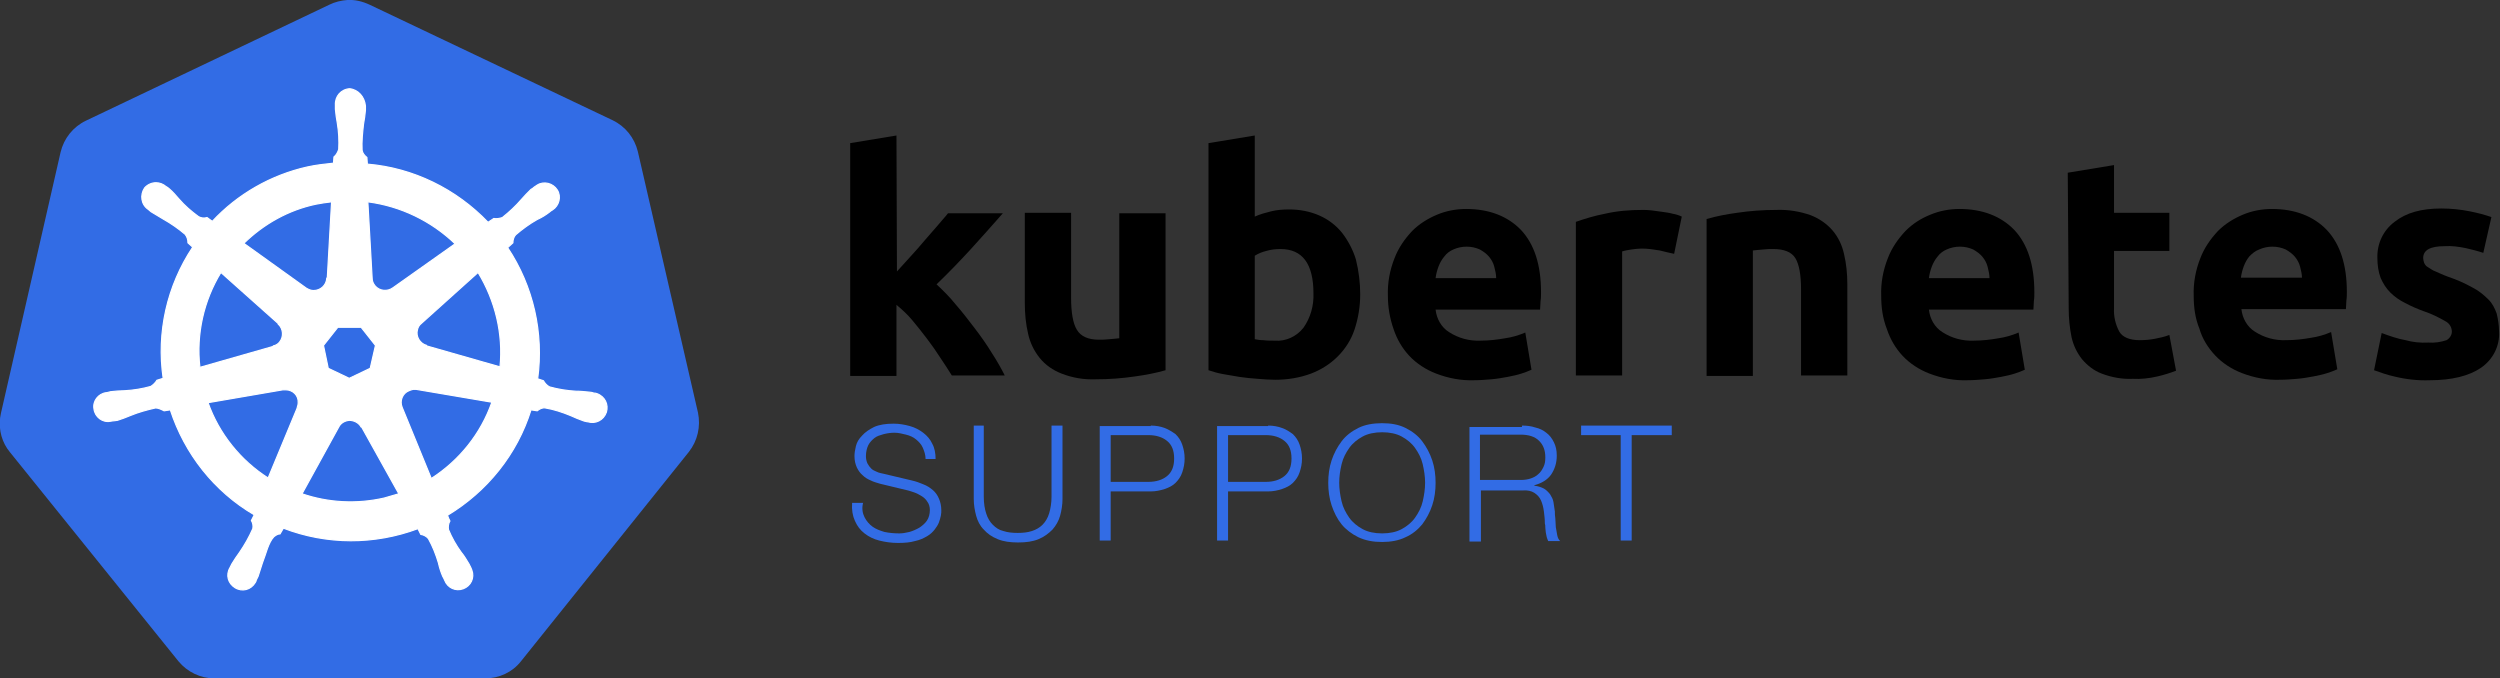 <?xml version="1.0" encoding="utf-8"?>
<!-- Generator: Adobe Illustrator 21.1.0, SVG Export Plug-In . SVG Version: 6.00 Build 0)  -->
<svg version="1.1" id="svg2" xmlns="http://www.w3.org/2000/svg" xmlns:xlink="http://www.w3.org/1999/xlink" x="0px" y="0px"
	 viewBox="0 0 524 142.2" style="enable-background:new 0 0 524 142.2;" xml:space="preserve">
<rect x="0" y="0" width="524" height="142.2" fill="#333333" stroke="none"/>
<style type="text/css">
	.st0{fill:#326CE5;}
	.st1{fill:#FFFFFF;stroke:#FFFFFF;stroke-width:0.25;}
</style>
<g id="layer1_4_">
	<g id="g3052_4_">
		<path id="path3055_4_" class="st0" d="M72.8,0c-1.3,0.1-2.6,0.4-3.8,1L18,25.3c-2.7,1.3-4.6,3.7-5.3,6.6L0.2,86.6
			c-0.6,2.6-0.1,5.3,1.3,7.4c0.2,0.3,0.4,0.5,0.6,0.8l35.3,43.8c1.9,2.3,4.7,3.6,7.6,3.6h56.6c3,0,5.8-1.3,7.6-3.6l35.2-43.9
			c1.8-2.3,2.5-5.3,1.9-8.2l-12.6-54.7c-0.7-2.9-2.6-5.3-5.3-6.6L77.5,1C76,0.3,74.4-0.1,72.8,0z"/>
		<path id="path3059_4_" class="st1" d="M73.3,18.6c-1.8,0.1-3.1,1.6-3,3.4c0,0,0,0.1,0,0.1c0,0.2,0,0.6,0,0.8
			c0.1,1,0.2,1.9,0.4,2.9c0.3,1.8,0.4,3.7,0.3,5.5c-0.2,0.6-0.5,1.2-1,1.6l-0.1,1.3c-1.9,0.2-3.7,0.4-5.5,0.8
			c-7.6,1.7-14.6,5.7-19.9,11.4l-1.1-0.8c-0.6,0.2-1.3,0.1-1.8-0.2c-1.5-1.1-2.9-2.3-4.1-3.7c-0.6-0.7-1.3-1.5-2-2.1
			c-0.2-0.2-0.5-0.4-0.7-0.5c-0.6-0.5-1.3-0.8-2.1-0.8c-0.9,0-1.8,0.4-2.4,1.1c-1,1.5-0.7,3.5,0.8,4.5l0,0c0.2,0.2,0.5,0.4,0.6,0.5
			c0.8,0.5,1.7,1,2.5,1.5c1.6,0.9,3.2,2,4.6,3.2c0.4,0.5,0.6,1.1,0.6,1.8l1,0.9c-5.4,8.1-7.6,17.9-6.2,27.5l-1.3,0.4
			c-0.3,0.5-0.8,1-1.3,1.3c-1.8,0.5-3.6,0.8-5.5,0.9c-1,0-2,0.1-2.9,0.2l-0.8,0.2h-0.1c-1.7,0.2-2.9,1.8-2.6,3.4
			c0.2,1.7,1.8,2.9,3.4,2.6c0.2,0,0.4-0.1,0.6-0.1l0,0h0.1l0.8-0.1c0.9-0.3,1.8-0.6,2.7-1c1.7-0.7,3.5-1.2,5.3-1.6
			c0.6,0,1.2,0.3,1.8,0.6l1.3-0.2c3,9.2,9.2,17.1,17.6,22l-0.6,1.2c0.3,0.5,0.4,1.1,0.3,1.7c-0.8,1.8-1.7,3.4-2.8,5
			c-0.6,0.8-1.1,1.6-1.6,2.4c-0.1,0.2-0.3,0.6-0.4,0.8c-0.9,1.5-0.4,3.3,1.1,4.2s3.3,0.4,4.2-1.1c0.1-0.2,0.2-0.3,0.2-0.5l0,0
			c0.1-0.2,0.3-0.6,0.4-0.8c0.3-0.9,0.6-1.9,0.9-2.8c0.8-2,1.2-4.2,2.4-5.5c0.4-0.3,0.8-0.6,1.3-0.6l0.7-1.2
			c9.1,3.5,19.1,3.5,28.2,0.1l0.6,1.2c0.6,0.1,1.2,0.4,1.6,0.9c0.9,1.6,1.6,3.4,2.1,5.1c0.2,0.9,0.5,1.9,0.9,2.8
			c0.1,0.2,0.3,0.5,0.4,0.8c0.6,1.6,2.3,2.4,3.9,1.8c1.6-0.6,2.4-2.3,1.8-3.9c-0.1-0.2-0.1-0.3-0.2-0.5c-0.1-0.2-0.3-0.6-0.4-0.8
			c-0.5-0.8-1-1.7-1.6-2.4c-1.1-1.5-2-3.1-2.7-4.8c-0.1-0.6,0-1.3,0.3-1.8c-0.2-0.4-0.4-0.8-0.5-1.2c8.3-5,14.6-12.8,17.5-22.1
			l1.3,0.2c0.5-0.4,1.1-0.7,1.7-0.6c1.8,0.3,3.6,0.9,5.3,1.6c0.9,0.4,1.8,0.8,2.7,1.1c0.2,0.1,0.5,0.1,0.8,0.2h0.1l0,0
			c1.6,0.5,3.3-0.3,3.9-2c0.5-1.6-0.3-3.3-2-3.9c-0.2-0.1-0.4-0.1-0.6-0.1c-0.3-0.1-0.6-0.2-0.9-0.2c-1-0.1-1.9-0.2-2.9-0.2
			c-1.8-0.1-3.7-0.4-5.5-0.9c-0.6-0.3-1-0.8-1.3-1.3l-1.2-0.4c1.3-9.6-0.9-19.4-6.3-27.5l1.1-1c0-0.6,0.2-1.3,0.6-1.7
			c1.4-1.2,2.9-2.3,4.5-3.2c0.9-0.4,1.7-0.9,2.5-1.5c0.2-0.2,0.5-0.4,0.7-0.5c1.4-0.9,1.9-2.8,1-4.2s-2.8-1.9-4.2-1
			c-0.2,0.1-0.4,0.3-0.6,0.4c-0.2,0.2-0.5,0.4-0.7,0.5c-0.7,0.7-1.4,1.4-2,2.1c-1.2,1.4-2.5,2.6-4,3.8c-0.6,0.2-1.2,0.3-1.8,0.2
			l-1.2,0.8c-6.7-7-15.7-11.4-25.3-12.2c0-0.4-0.1-1.1-0.1-1.4c-0.5-0.4-0.9-0.9-1-1.5c-0.1-1.9,0.1-3.7,0.3-5.5
			c0.2-1,0.3-1.9,0.4-2.9c0-0.2,0-0.6,0-0.9C76.4,20.3,75.1,18.8,73.3,18.6L73.3,18.6L73.3,18.6z M69.5,42.3l-0.9,16h-0.1
			c-0.1,1.5-1.3,2.6-2.8,2.6c-0.5,0-1-0.2-1.5-0.5l0,0L51.1,51c4.2-4.1,9.4-7,15.1-8.2C67.3,42.6,68.4,42.4,69.5,42.3z M77.1,42.3
			c6.9,0.9,13.3,4,18.3,8.8l-13,9.2l0,0c-1.2,0.9-2.9,0.7-3.8-0.4c-0.4-0.5-0.6-1-0.6-1.6l0,0L77.1,42.3z M46.3,57.1l12,10.7v0.1
			c1.1,1,1.2,2.7,0.3,3.8c-0.3,0.4-0.8,0.7-1.3,0.8v0.1l-15.4,4.4C41.1,70,42.7,63,46.3,57.1z M100.2,57.1
			c3.6,5.9,5.3,12.9,4.6,19.8l-15.4-4.4v-0.1c-1.4-0.4-2.3-1.9-1.9-3.3c0.1-0.5,0.4-1,0.8-1.3l0,0L100.2,57.1L100.2,57.1L100.2,57.1
			z M70.8,68.6h4.9l3,3.8l-1.1,4.8l-4.4,2.1l-4.4-2.1l-1-4.8L70.8,68.6z M86.6,81.6c0.2,0,0.4,0,0.6,0l0,0l15.9,2.7
			c-2.3,6.6-6.8,12.2-12.7,16l-6.1-14.9l0,0c-0.6-1.4,0.1-3,1.4-3.5C85.9,81.8,86.2,81.7,86.6,81.6L86.6,81.6L86.6,81.6z M59.9,81.7
			c1.5,0,2.7,1.2,2.6,2.7c0,0.4-0.1,0.7-0.2,1v0.1l-6.1,14.7c-5.8-3.7-10.3-9.3-12.6-15.8l15.7-2.7l0,0
			C59.5,81.7,59.7,81.7,59.9,81.7L59.9,81.7L59.9,81.7z M73.2,88.1c1,0,2,0.5,2.5,1.4h0.1l7.8,14c-1,0.3-2.1,0.6-3.1,0.9
			c-5.7,1.3-11.7,1-17.2-0.9l7.7-14l0,0C71.4,88.7,72.2,88.2,73.2,88.1L73.2,88.1z"/>
	</g>
</g>
<g>
	<g>
		<path d="M188,56.9l2.9-3.2c1-1.1,2-2.2,2.9-3.3l2.7-3.1c0.8-1,1.6-1.8,2.2-2.6h11.5c-2.3,2.6-4.5,5.1-6.7,7.5s-4.6,4.9-7.2,7.4
			c1.4,1.3,2.8,2.7,4,4.2c1.4,1.6,2.7,3.3,4,5c1.3,1.7,2.5,3.4,3.6,5.2c1.1,1.7,2,3.3,2.7,4.7h-11.1c-0.7-1.1-1.5-2.4-2.4-3.7
			c-0.9-1.4-1.8-2.7-2.8-4c-1-1.3-2-2.6-3.1-3.9c-1-1.2-2.1-2.2-3.3-3.2v14.9h-9.7V30l9.7-1.6L188,56.9L188,56.9z"/>
		<path d="M244.3,77.6c-2.1,0.6-4.2,1-6.4,1.3c-2.7,0.4-5.4,0.6-8.2,0.6c-2.5,0.1-4.9-0.3-7.2-1.2c-1.8-0.7-3.4-1.8-4.6-3.3
			c-1.2-1.5-2-3.2-2.4-5c-0.5-2.1-0.7-4.3-0.7-6.4v-19h9.7v17.8c0,3.1,0.4,5.4,1.2,6.7c0.8,1.4,2.4,2.1,4.6,2.1c0.7,0,1.4,0,2.2-0.1
			c0.8-0.1,1.5-0.1,2.1-0.2V44.7h9.7V77.6z"/>
		<path d="M285.1,61.7c0,2.5-0.4,5-1.2,7.4c-0.7,2.1-1.9,4-3.5,5.6c-1.6,1.6-3.5,2.8-5.6,3.6c-2.4,0.9-5,1.3-7.5,1.3
			c-1.2,0-2.4-0.1-3.7-0.2c-1.3-0.1-2.5-0.2-3.8-0.4c-1.2-0.2-2.4-0.4-3.5-0.6c-1.1-0.2-2.1-0.5-3-0.8V30l9.7-1.6v17
			c1.1-0.5,2.2-0.8,3.4-1.1c1.2-0.3,2.5-0.4,3.8-0.4c2.2,0,4.4,0.4,6.4,1.3c1.8,0.8,3.4,2,4.7,3.6c1.3,1.7,2.3,3.6,2.9,5.6
			C284.8,56.8,285.1,59.3,285.1,61.7z M275.3,61.5c0-6.2-2.3-9.3-6.9-9.3c-1,0-2,0.1-3,0.4c-0.8,0.2-1.6,0.5-2.4,1v17.5
			c0.5,0.1,1.1,0.2,1.8,0.2c0.7,0.1,1.5,0.1,2.4,0.1c2.3,0.2,4.6-0.9,6-2.7C274.7,66.6,275.4,64,275.3,61.5z"/>
		<path d="M290.9,62c-0.1-2.7,0.4-5.4,1.4-7.9c0.8-2.1,2.1-4,3.7-5.7c1.5-1.5,3.3-2.6,5.2-3.4c1.9-0.8,4-1.2,6.1-1.2
			c4.8,0,8.7,1.5,11.5,4.4c2.8,3,4.2,7.3,4.2,13.1c0,0.6,0,1.2-0.1,1.8c0,0.7-0.1,1.3-0.1,1.8h-21.9c0.2,1.9,1.2,3.7,2.8,4.7
			c2,1.3,4.3,1.9,6.6,1.8c1.8,0,3.5-0.2,5.2-0.5c1.4-0.2,2.8-0.6,4.2-1.2l1.3,7.8c-0.7,0.3-1.4,0.6-2.1,0.8
			c-0.9,0.3-1.9,0.5-2.9,0.7c-1.1,0.2-2.2,0.4-3.4,0.5c-1.2,0.1-2.4,0.2-3.6,0.2c-2.7,0.1-5.4-0.4-8-1.4c-2.1-0.8-4.1-2.1-5.6-3.7
			c-1.5-1.6-2.6-3.5-3.3-5.6C291.3,66.7,290.9,64.4,290.9,62z M313.6,58.3c0-0.8-0.2-1.6-0.4-2.4c-0.2-0.8-0.6-1.5-1.1-2.1
			c-0.5-0.6-1.2-1.1-1.9-1.5c-0.9-0.4-1.8-0.6-2.8-0.6c-1,0-1.9,0.2-2.8,0.6c-0.7,0.3-1.4,0.8-1.9,1.5c-0.5,0.6-0.9,1.3-1.2,2.1
			c-0.3,0.8-0.5,1.6-0.6,2.4L313.6,58.3L313.6,58.3z"/>
		<path d="M350.9,53.2c-0.9-0.2-1.9-0.4-3-0.7c-1.2-0.2-2.5-0.4-3.8-0.4c-0.7,0-1.5,0.1-2.2,0.2c-0.6,0.1-1.3,0.2-1.9,0.4v26h-9.7
			V46.5c2-0.7,4-1.3,6.1-1.7c2.6-0.6,5.2-0.8,7.9-0.8c0.5,0,1.1,0,1.9,0.1s1.5,0.2,2.2,0.3s1.5,0.2,2.2,0.4c0.6,0.1,1.3,0.3,1.9,0.6
			L350.9,53.2z"/>
		<path d="M357.7,45.9c2.1-0.6,4.2-1,6.4-1.3c2.7-0.4,5.4-0.6,8.2-0.6c2.5-0.1,4.9,0.3,7.2,1.1c1.8,0.7,3.4,1.8,4.6,3.2
			c1.2,1.4,2,3.1,2.4,4.9c0.5,2.1,0.7,4.2,0.7,6.3v19.2h-9.7V60.7c0-3.1-0.4-5.3-1.2-6.6s-2.4-1.9-4.6-1.9c-0.7,0-1.4,0-2.2,0.1
			s-1.5,0.1-2.1,0.2v26.3h-9.7L357.7,45.9L357.7,45.9z"/>
		<path d="M394.3,62c-0.1-2.7,0.4-5.4,1.4-7.9c0.8-2.1,2.1-4,3.7-5.7c1.5-1.5,3.2-2.6,5.2-3.4c1.9-0.8,4-1.2,6.1-1.2
			c4.8,0,8.7,1.5,11.5,4.4c2.8,3,4.2,7.3,4.2,13.1c0,0.6,0,1.2-0.1,1.8c0,0.7-0.1,1.3-0.1,1.8h-21.9c0.2,1.9,1.2,3.7,2.8,4.7
			c2,1.3,4.3,1.9,6.6,1.8c1.8,0,3.5-0.2,5.2-0.5c1.4-0.2,2.8-0.6,4.2-1.2l1.3,7.8c-0.7,0.3-1.4,0.6-2.1,0.8
			c-0.9,0.3-1.9,0.5-2.9,0.7c-1.1,0.2-2.2,0.4-3.4,0.5c-1.2,0.1-2.4,0.2-3.6,0.2c-2.7,0.1-5.4-0.4-8-1.4c-2.1-0.8-4.1-2.1-5.6-3.7
			c-1.5-1.6-2.6-3.5-3.3-5.6C394.6,66.7,394.3,64.4,394.3,62z M417,58.3c0-0.8-0.2-1.6-0.4-2.4c-0.2-0.8-0.6-1.5-1.1-2.1
			c-0.5-0.6-1.2-1.1-1.9-1.5c-0.9-0.4-1.8-0.6-2.8-0.6c-1,0-1.9,0.2-2.8,0.6c-0.7,0.3-1.4,0.8-1.9,1.5c-0.5,0.6-0.9,1.3-1.2,2.1
			c-0.3,0.8-0.5,1.6-0.6,2.4L417,58.3L417,58.3z"/>
		<path d="M433.4,36.2l9.7-1.6v10h11.6v8h-11.6v12c-0.1,1.7,0.3,3.4,1.1,4.9c0.7,1.2,2.2,1.8,4.3,1.8c1.1,0,2.2-0.1,3.2-0.3
			c1-0.2,2-0.4,3-0.8l1.4,7.5c-1.3,0.5-2.6,0.9-3.9,1.2c-1.7,0.4-3.5,0.6-5.2,0.5c-2.2,0.1-4.4-0.3-6.5-1.1c-1.6-0.6-3-1.7-4.1-3
			c-1.1-1.4-1.8-2.9-2.2-4.6c-0.4-2-0.6-4-0.6-6L433.4,36.2L433.4,36.2z"/>
		<path d="M459.8,62c-0.1-2.7,0.4-5.4,1.4-7.9c0.8-2.1,2.1-4,3.7-5.7c1.5-1.5,3.3-2.6,5.2-3.4c1.9-0.8,4-1.2,6.1-1.2
			c4.8,0,8.7,1.5,11.5,4.4c2.8,3,4.2,7.3,4.2,13c0,0.6,0,1.2-0.1,1.8c0,0.7-0.1,1.3-0.1,1.8h-21.9c0.2,1.9,1.2,3.7,2.8,4.7
			c2,1.3,4.3,1.9,6.6,1.8c1.8,0,3.5-0.2,5.2-0.5c1.4-0.2,2.8-0.6,4.2-1.2l1.3,7.8c-0.7,0.3-1.4,0.6-2.1,0.8
			c-0.9,0.3-1.9,0.5-2.9,0.7c-1.1,0.2-2.2,0.4-3.4,0.5c-1.2,0.1-2.4,0.2-3.6,0.2c-2.7,0.1-5.4-0.4-8-1.4c-2.1-0.8-4.1-2.1-5.6-3.7
			c-1.5-1.6-2.7-3.5-3.3-5.6C460.1,66.7,459.8,64.4,459.8,62z M482.5,58.3c0-0.8-0.2-1.6-0.4-2.4c-0.2-0.8-0.6-1.5-1.1-2.1
			c-0.5-0.6-1.2-1.1-1.9-1.5c-0.9-0.4-1.8-0.6-2.8-0.6c-1,0-1.9,0.2-2.8,0.6c-0.8,0.3-1.4,0.8-2,1.4c-0.5,0.6-0.9,1.3-1.2,2.1
			c-0.3,0.8-0.5,1.6-0.6,2.4H482.5z"/>
		<path d="M509,71.8c1.3,0.1,2.6-0.1,3.8-0.5c0.7-0.4,1.2-1.2,1.1-2c-0.1-0.9-0.6-1.6-1.4-2c-1.4-0.8-2.8-1.5-4.3-2
			c-1.4-0.5-2.8-1.1-4.1-1.8c-1.2-0.6-2.2-1.3-3.1-2.2c-0.9-0.9-1.5-1.9-2-3c-0.5-1.3-0.7-2.8-0.7-4.2c-0.1-3,1.2-5.8,3.6-7.6
			c2.4-1.9,5.6-2.8,9.8-2.8c2,0,4,0.2,6,0.6c1.5,0.3,3.1,0.7,4.5,1.2l-1.7,7.5c-1.2-0.4-2.4-0.7-3.7-1c-1.5-0.3-2.9-0.5-4.4-0.4
			c-3,0-4.5,0.8-4.5,2.5c0,0.3,0.1,0.7,0.2,1c0.2,0.4,0.4,0.7,0.8,0.9c0.5,0.3,1,0.7,1.6,0.9c0.7,0.3,1.5,0.7,2.6,1.1
			c1.8,0.6,3.6,1.4,5.2,2.3c1.2,0.6,2.3,1.5,3.3,2.5c0.8,0.8,1.3,1.8,1.7,2.9c0.3,1.2,0.5,2.5,0.5,3.8c0.2,3-1.3,5.9-3.8,7.6
			c-2.5,1.7-6.1,2.6-10.7,2.6c-2.5,0.1-5.1-0.2-7.5-0.8c-1.4-0.3-2.8-0.8-4.2-1.3l1.6-7.8c1.6,0.6,3.3,1.2,5,1.5
			C505.6,71.7,507.3,71.9,509,71.8z"/>
	</g>
	<g>
		<path class="st0" d="M181.2,108.4c0.4,0.8,1,1.5,1.7,2c0.7,0.5,1.5,0.8,2.5,1.1c1,0.2,2,0.3,3.1,0.3c0.6,0,1.3-0.1,2.1-0.3
			c0.7-0.2,1.4-0.5,2.1-0.9c0.6-0.4,1.2-0.9,1.6-1.5c0.4-0.6,0.6-1.4,0.6-2.2c0-0.7-0.2-1.3-0.5-1.7c-0.3-0.5-0.7-0.9-1.2-1.2
			c-0.5-0.3-1-0.6-1.6-0.8c-0.6-0.2-1.2-0.4-1.7-0.5l-5.4-1.3c-0.7-0.2-1.4-0.4-2-0.7c-0.7-0.3-1.2-0.6-1.7-1.1
			c-0.5-0.4-0.9-1-1.2-1.6c-0.3-0.7-0.5-1.4-0.5-2.4c0-0.6,0.1-1.3,0.3-2.1c0.2-0.8,0.6-1.5,1.3-2.2c0.6-0.7,1.5-1.3,2.5-1.8
			c1.1-0.5,2.5-0.7,4.1-0.7c1.2,0,2.3,0.2,3.4,0.5c1.1,0.3,2,0.8,2.8,1.4c0.8,0.6,1.5,1.4,1.9,2.3c0.5,0.9,0.7,2,0.7,3.2H194
			c0-0.9-0.3-1.7-0.6-2.4s-0.9-1.3-1.4-1.7c-0.6-0.5-1.3-0.8-2.1-1c-0.8-0.2-1.6-0.4-2.4-0.4c-0.8,0-1.5,0.1-2.3,0.3
			c-0.7,0.2-1.4,0.4-1.9,0.8c-0.5,0.4-1,0.9-1.3,1.5c-0.3,0.6-0.5,1.4-0.5,2.3c0,0.6,0.1,1,0.3,1.5c0.2,0.4,0.5,0.8,0.8,1.1
			c0.3,0.3,0.7,0.5,1.2,0.7c0.4,0.2,0.9,0.3,1.4,0.4l5.9,1.4c0.9,0.2,1.7,0.5,2.4,0.8c0.8,0.3,1.4,0.7,2,1.2c0.6,0.5,1,1.1,1.3,1.8
			c0.3,0.7,0.5,1.5,0.5,2.5c0,0.3,0,0.6-0.1,1.1c-0.1,0.4-0.2,0.9-0.4,1.4c-0.2,0.5-0.5,1-0.9,1.5c-0.4,0.5-0.9,1-1.6,1.4
			c-0.7,0.4-1.5,0.8-2.5,1c-1,0.3-2.2,0.4-3.6,0.4c-1.4,0-2.7-0.2-3.9-0.5c-1.2-0.3-2.2-0.8-3.1-1.5c-0.9-0.7-1.5-1.5-2-2.6
			c-0.5-1.1-0.7-2.3-0.6-3.8h2.3C180.6,106.6,180.8,107.6,181.2,108.4z"/>
		<path class="st0" d="M206.2,89.2v14.9c0,1.4,0.2,2.6,0.5,3.5c0.3,1,0.8,1.8,1.4,2.4c0.6,0.6,1.3,1.1,2.2,1.3
			c0.9,0.3,1.9,0.4,3,0.4c1.1,0,2.1-0.1,3-0.4c0.9-0.3,1.6-0.7,2.2-1.3c0.6-0.6,1.1-1.4,1.4-2.4c0.3-1,0.5-2.2,0.5-3.5V89.2h2.3
			v15.4c0,1.2-0.2,2.4-0.5,3.5c-0.3,1.1-0.9,2.1-1.6,2.9c-0.8,0.8-1.7,1.5-2.9,2c-1.2,0.5-2.6,0.7-4.3,0.7c-1.7,0-3.1-0.2-4.3-0.7
			c-1.2-0.5-2.1-1.1-2.9-2c-0.8-0.8-1.3-1.8-1.6-2.9c-0.3-1.1-0.5-2.3-0.5-3.5V89.2H206.2z"/>
		<path class="st0" d="M241.2,89.2c1.1,0,2.1,0.2,2.9,0.5s1.6,0.8,2.3,1.3c0.6,0.6,1.1,1.3,1.4,2.2c0.3,0.9,0.5,1.8,0.5,2.9
			c0,1.1-0.2,2-0.5,2.9c-0.3,0.9-0.8,1.6-1.4,2.2c-0.6,0.6-1.4,1-2.3,1.3c-0.9,0.3-1.9,0.5-2.9,0.5h-8.4v10.3h-2.3v-24H241.2z
			 M240.7,101c1.6,0,2.9-0.4,3.9-1.2c1-0.8,1.5-2,1.5-3.7c0-1.7-0.5-2.9-1.5-3.7c-1-0.8-2.3-1.2-3.9-1.2h-7.9v9.8H240.7z"/>
		<path class="st0" d="M265.8,89.2c1.1,0,2.1,0.2,2.9,0.5c0.9,0.3,1.6,0.8,2.3,1.3c0.6,0.6,1.1,1.3,1.4,2.2c0.3,0.9,0.5,1.8,0.5,2.9
			c0,1.1-0.2,2-0.5,2.9c-0.3,0.9-0.8,1.6-1.4,2.2c-0.6,0.6-1.4,1-2.3,1.3c-0.9,0.3-1.9,0.5-2.9,0.5h-8.4v10.3h-2.3v-24H265.8z
			 M265.3,101c1.6,0,2.9-0.4,3.9-1.2c1-0.8,1.5-2,1.5-3.7c0-1.7-0.5-2.9-1.5-3.7c-1-0.8-2.3-1.2-3.9-1.2h-7.9v9.8H265.3z"/>
		<path class="st0" d="M279.1,96.5c0.5-1.5,1.2-2.8,2.1-4c0.9-1.2,2.1-2.1,3.5-2.8c1.4-0.7,3.1-1,5-1c1.9,0,3.5,0.3,4.9,1
			c1.4,0.7,2.6,1.6,3.5,2.8c0.9,1.2,1.6,2.5,2.1,4c0.5,1.5,0.7,3.1,0.7,4.7s-0.2,3.2-0.7,4.7c-0.5,1.5-1.2,2.8-2.1,4
			c-0.9,1.1-2.1,2.1-3.5,2.7c-1.4,0.7-3.1,1-4.9,1c-1.9,0-3.5-0.3-5-1c-1.4-0.7-2.6-1.6-3.5-2.7c-0.9-1.1-1.6-2.5-2.1-4
			c-0.5-1.5-0.7-3.1-0.7-4.7S278.6,98,279.1,96.5z M281.2,105.1c0.3,1.3,0.9,2.4,1.6,3.4c0.7,1,1.7,1.8,2.8,2.4
			c1.1,0.6,2.5,0.9,4.1,0.9s3-0.3,4.1-0.9c1.1-0.6,2.1-1.4,2.8-2.4c0.7-1,1.3-2.1,1.6-3.4c0.3-1.3,0.5-2.6,0.5-3.9
			c0-1.3-0.2-2.6-0.5-3.9c-0.3-1.3-0.9-2.4-1.6-3.4c-0.7-1-1.7-1.8-2.8-2.4s-2.5-0.9-4.1-0.9s-3,0.3-4.1,0.9s-2.1,1.4-2.8,2.4
			c-0.7,1-1.3,2.1-1.6,3.4c-0.3,1.3-0.5,2.5-0.5,3.9C280.7,102.5,280.9,103.8,281.2,105.1z"/>
		<path class="st0" d="M319,89.2c1,0,1.9,0.1,2.8,0.4c0.9,0.2,1.7,0.6,2.3,1.1c0.7,0.5,1.2,1.2,1.6,2c0.4,0.8,0.6,1.7,0.6,2.8
			c0,1.5-0.4,2.8-1.2,4c-0.8,1.1-2,1.8-3.5,2.2v0.1c0.8,0.1,1.4,0.3,2,0.6c0.5,0.3,0.9,0.7,1.3,1.2c0.3,0.5,0.6,1,0.7,1.6
			c0.1,0.6,0.2,1.3,0.3,2c0,0.4,0,0.9,0.1,1.5c0,0.6,0.1,1.2,0.1,1.8c0.1,0.6,0.2,1.2,0.3,1.7c0.1,0.5,0.3,0.9,0.6,1.2h-2.5
			c-0.1-0.2-0.2-0.5-0.3-0.8s-0.1-0.7-0.2-1c0-0.3-0.1-0.7-0.1-1c0-0.3,0-0.6-0.1-0.9c0-0.9-0.1-1.7-0.2-2.5
			c-0.1-0.8-0.3-1.6-0.6-2.3c-0.3-0.7-0.8-1.2-1.4-1.6c-0.6-0.4-1.5-0.6-2.5-0.5h-8.7v10.7H308v-24H319z M318.8,100.6
			c0.7,0,1.4-0.1,2-0.3c0.6-0.2,1.2-0.5,1.6-0.9c0.5-0.4,0.8-0.9,1.1-1.5c0.3-0.6,0.4-1.2,0.4-2c0-1.5-0.4-2.6-1.3-3.5
			c-0.9-0.9-2.2-1.3-3.9-1.3h-8.5v9.5H318.8z"/>
		<path class="st0" d="M350.4,89.2v2h-8.4v22.1h-2.3V91.2h-8.3v-2H350.4z"/>
	</g>
</g>
</svg>
